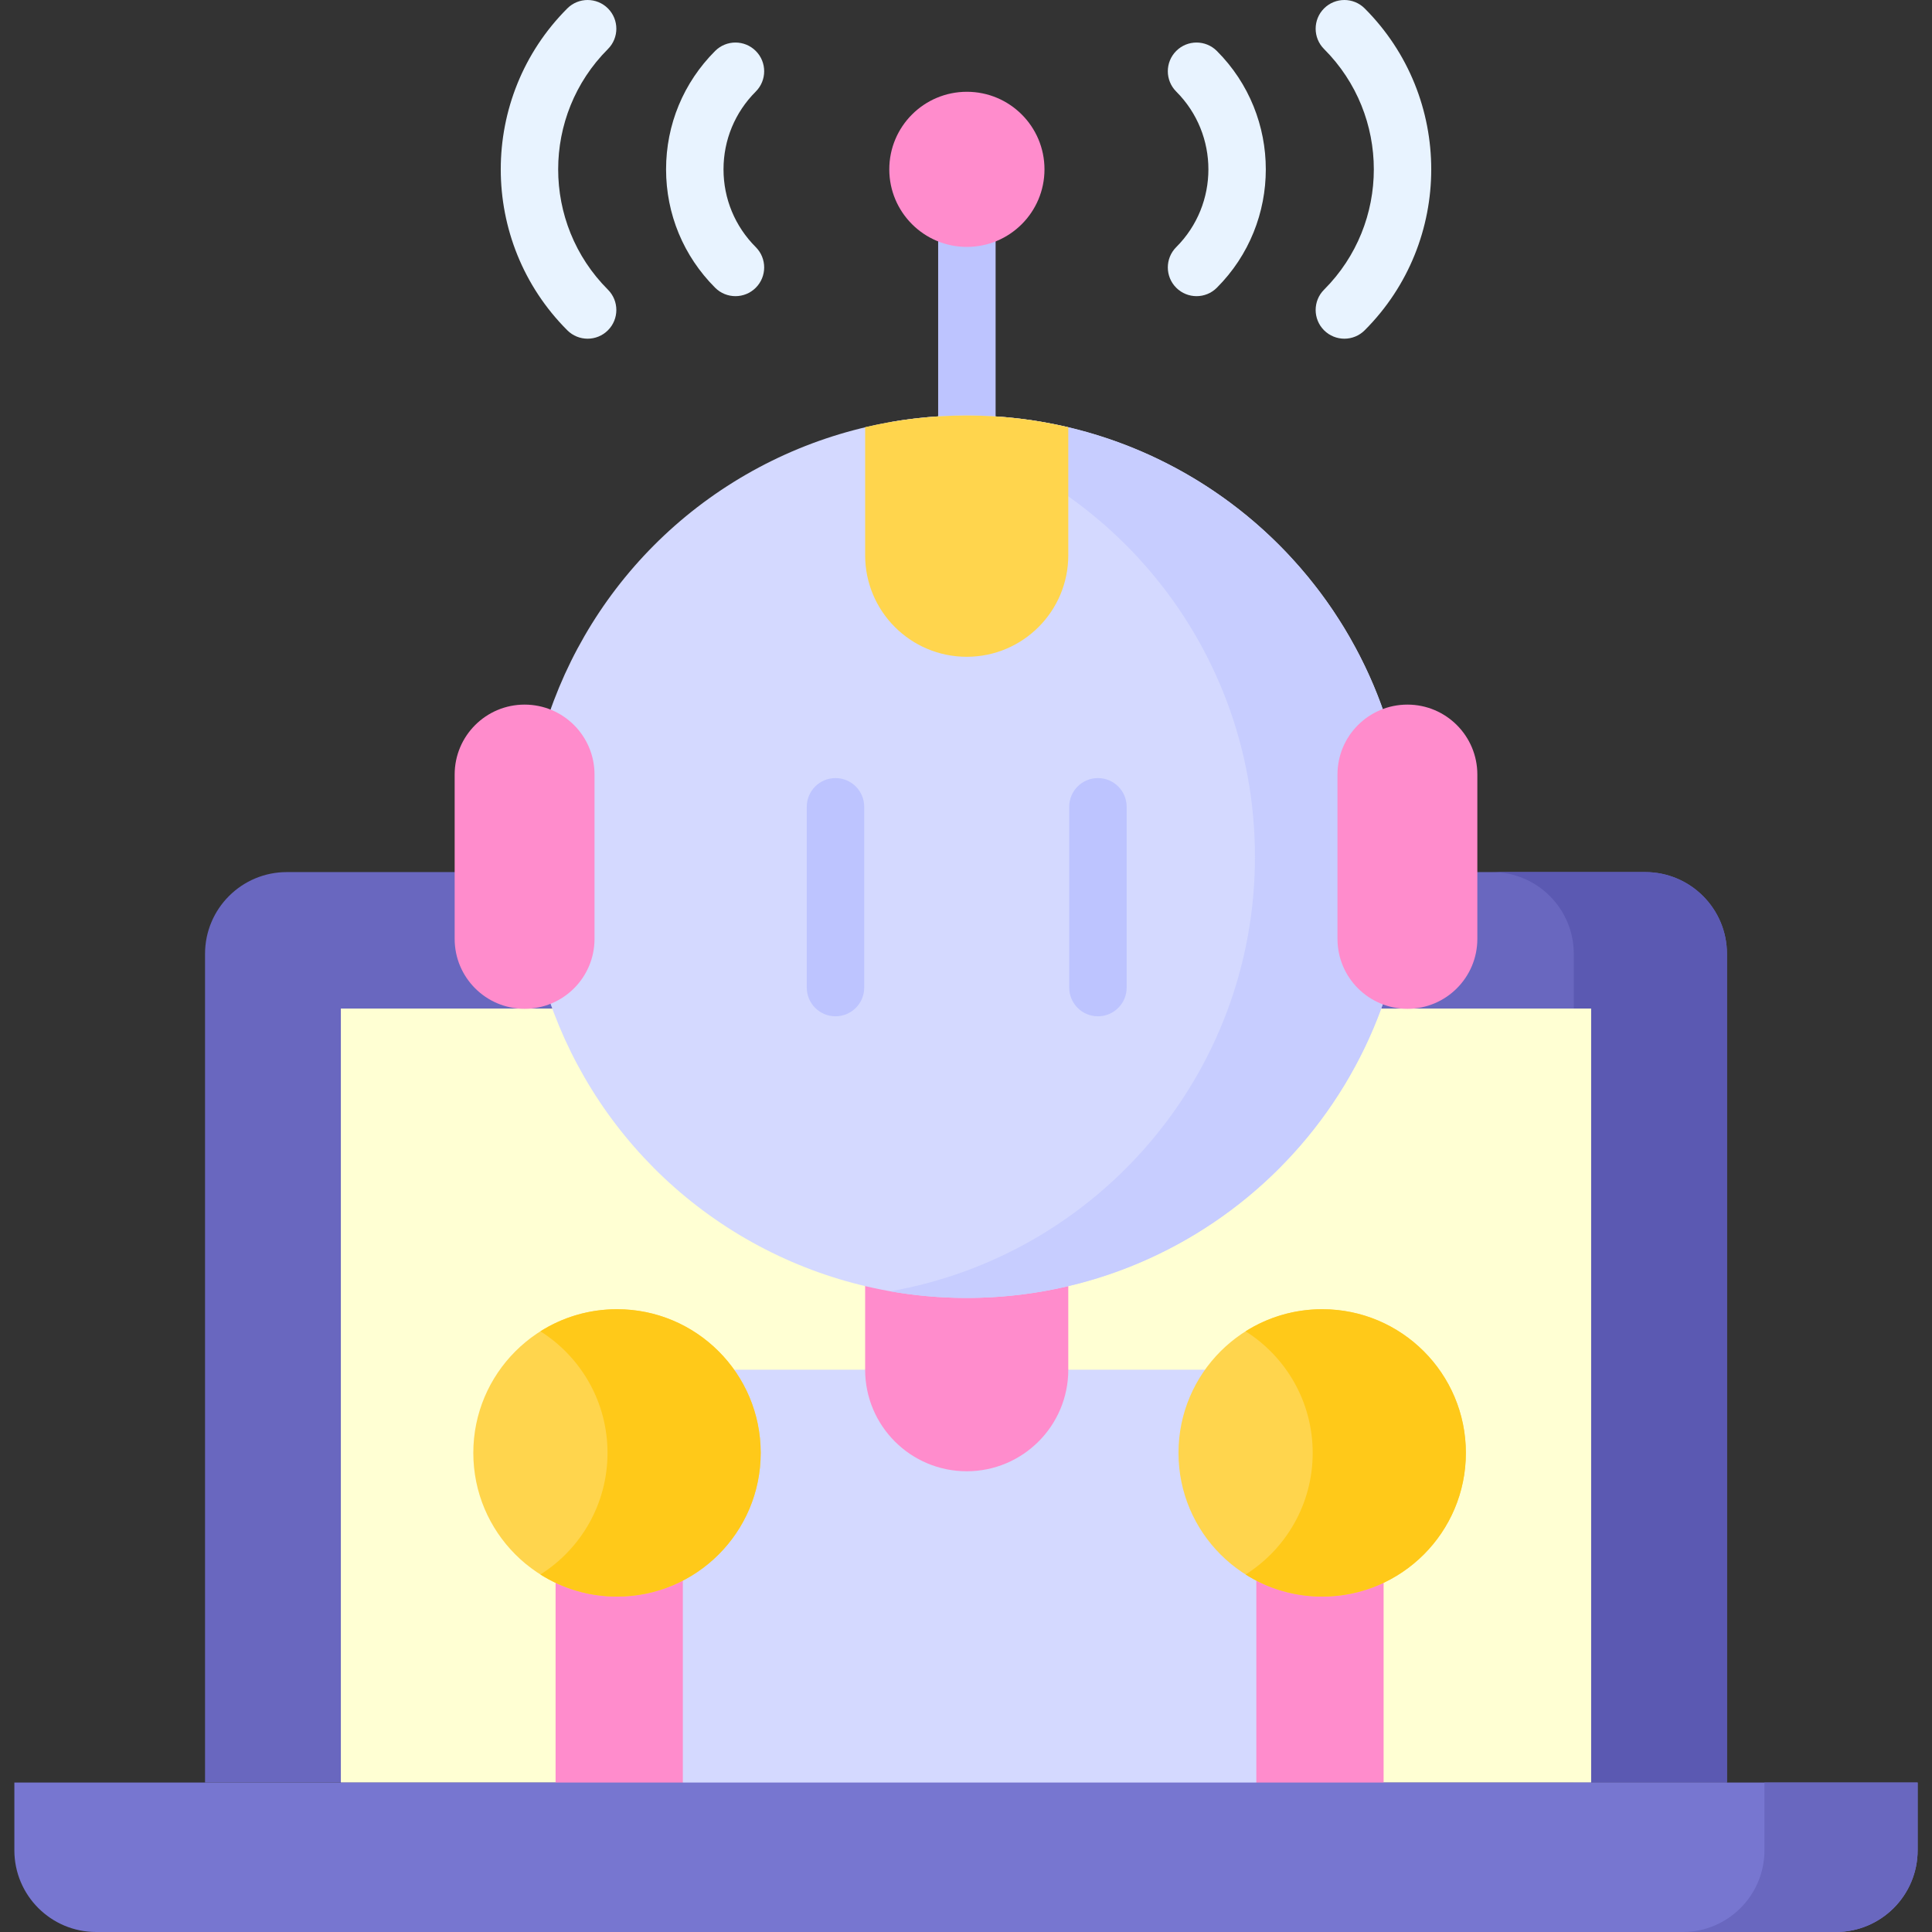 <svg id="Layer_1" enable-background="new 0 0 512 512" height="512" viewBox="0 0 512 512" width="512" xmlns="http://www.w3.org/2000/svg"><rect x="0" y="0" width="512" height="512" fill="#333333" stroke="none"/><g><path d="m256.234 49.126c-4.204 0-7.611 3.407-7.611 7.612v68.841c0 4.204 3.408 7.612 7.611 7.612 4.204 0 7.612-3.407 7.612-7.612v-68.841c-.001-4.204-3.408-7.612-7.612-7.612z" fill="#bdc4ff"/><g><g><g><path d="m457.663 472.398h-403.326v-219.615c0-11.968 9.702-21.67 21.67-21.67h359.986c11.968 0 21.67 9.702 21.67 21.67z" fill="#6967bf"/><path d="m435.993 231.113h-40.595c11.968 0 21.67 9.702 21.67 21.669v219.615h40.595v-219.614c0-11.968-9.702-21.67-21.67-21.67z" fill="#5b59b2"/><path d="m90.331 267.279h331.338v205.119h-331.338z" fill="#ffffd3"/></g></g><g><g><g><path d="m178.898 508.688v-100.176c0-25.139.03-45.519.03-45.519h156.029v45.519 100.176z" fill="#d4d9ff"/><g><g><path d="m256.189 389.9c14.866 0 26.918-12.047 26.918-26.907v-33.927c-8.643-2.035-17.654-3.116-26.918-3.116s-18.275 1.081-26.918 3.116v33.927c0 14.86 12.052 26.907 26.918 26.907z" fill="#ff8ccc"/></g><ellipse cx="256.19" cy="227.034" fill="#d4d9ff" rx="116.978" ry="116.928"/><path d="m256.19 110.107c-6.923 0-13.705.602-20.297 1.754 54.93 9.606 96.68 57.516 96.68 115.174s-41.75 105.567-96.68 115.173c6.592 1.153 13.375 1.754 20.297 1.754 64.605 0 116.978-52.35 116.978-116.928s-52.374-116.927-116.978-116.927z" fill="#c7cdff"/><g><g><path d="m139.026 267.342h-.008c-10.234 0-18.529-8.296-18.529-18.529v-43.557c0-10.234 8.296-18.529 18.529-18.529h.008c10.234 0 18.529 8.296 18.529 18.529v43.557c.001 10.233-8.295 18.529-18.529 18.529z" fill="#ff8ccc"/></g><g><path d="m372.982 267.342h-.008c-10.234 0-18.529-8.296-18.529-18.529v-43.557c0-10.234 8.296-18.529 18.529-18.529h.008c10.234 0 18.529 8.296 18.529 18.529v43.557c0 10.233-8.296 18.529-18.529 18.529z" fill="#ff8ccc"/></g></g><g fill="#bdc4ff"><path d="m221.414 206.198c-4.204 0-7.612 3.407-7.612 7.611v47.908c0 4.204 3.408 7.612 7.612 7.612s7.611-3.407 7.611-7.612v-47.908c.001-4.204-3.407-7.611-7.611-7.611z"/><path d="m290.965 206.198c-4.204 0-7.611 3.407-7.611 7.611v47.908c0 4.204 3.407 7.612 7.611 7.612s7.612-3.407 7.612-7.612v-47.908c0-4.204-3.407-7.611-7.612-7.611z"/></g><g><path d="m256.189 174.056c14.866 0 26.918-12.047 26.918-26.907v-33.927c-8.643-2.035-17.654-3.116-26.918-3.116s-18.275 1.081-26.918 3.116v33.927c0 14.86 12.052 26.907 26.918 26.907z" fill="#ffd54d"/></g></g></g><g><g><path d="m332.945 385.034h33.723v123.654h-33.723z" fill="#ff8ccc"/></g><circle cx="350.391" cy="385.034" fill="#ffd54d" r="38.079"/><path d="m350.391 346.954c-7.462 0-14.422 2.147-20.297 5.855 10.685 6.744 17.782 18.655 17.782 32.224s-7.097 25.48-17.782 32.224c5.876 3.709 12.836 5.856 20.297 5.856 21.031 0 38.079-17.049 38.079-38.079 0-21.031-17.049-38.08-38.079-38.08z" fill="#ffc919"/></g><g><g><path d="m147.234 383.965h33.723v124.723h-33.723z" fill="#ff8ccc"/></g><circle cx="163.512" cy="385.034" fill="#ffd54d" r="38.079"/><path d="m163.512 346.954c-7.462 0-14.422 2.147-20.297 5.855 10.685 6.744 17.782 18.655 17.782 32.224s-7.097 25.48-17.782 32.224c5.876 3.709 12.836 5.856 20.297 5.856 21.031 0 38.079-17.049 38.079-38.079.001-21.031-17.048-38.08-38.079-38.08z" fill="#ffc919"/></g></g><g><ellipse cx="256.234" cy="44.879" fill="#ff8ccc" rx="20.564" ry="20.555"/><g fill="#e8f3ff"><g><path d="m194.904 78.485c-1.948 0-3.895-.743-5.382-2.229-8.387-8.387-13.006-19.53-13.006-31.378 0-11.846 4.619-22.99 13.006-31.378 2.972-2.971 7.792-2.971 10.764 0 2.973 2.973 2.973 7.792 0 10.765-5.511 5.511-8.547 12.832-8.547 20.613s3.035 15.101 8.547 20.613c2.972 2.972 2.973 7.792.001 10.764-1.487 1.487-3.435 2.23-5.383 2.23z"/><path d="m155.726 89.759c-1.948 0-3.896-.743-5.382-2.229-23.517-23.517-23.517-61.784 0-85.301 2.972-2.971 7.792-2.971 10.764 0 2.973 2.973 2.973 7.792 0 10.765-17.582 17.582-17.582 46.189 0 63.771 2.973 2.973 2.973 7.792 0 10.765-1.486 1.485-3.434 2.229-5.382 2.229z"/></g><g><path d="m317.096 78.485c-1.947 0-3.896-.743-5.383-2.229-2.972-2.973-2.972-7.792 0-10.765 11.366-11.365 11.366-29.859 0-41.226-2.972-2.972-2.972-7.792.001-10.764 2.972-2.972 7.792-2.971 10.764.001 17.3 17.301 17.3 45.453 0 62.754-1.486 1.486-3.434 2.229-5.382 2.229z"/><path d="m356.274 89.759c-1.947 0-3.896-.743-5.383-2.229-2.972-2.973-2.972-7.792 0-10.765 17.583-17.582 17.583-46.189 0-63.771-2.972-2.973-2.972-7.792 0-10.765 2.973-2.971 7.792-2.971 10.765 0 23.517 23.517 23.517 61.784 0 85.301-1.486 1.485-3.435 2.229-5.382 2.229z"/></g></g></g></g><path d="m486.525 512h-461.05c-11.968 0-21.67-9.702-21.67-21.67v-17.933h504.389v17.933c0 11.968-9.701 21.67-21.669 21.67z" fill="#7776d0"/><path d="m467.6 472.397v17.933c0 11.968-9.702 21.67-21.67 21.67h40.595c11.968 0 21.67-9.702 21.67-21.67v-17.933z" fill="#6967bf"/></g></g></svg>